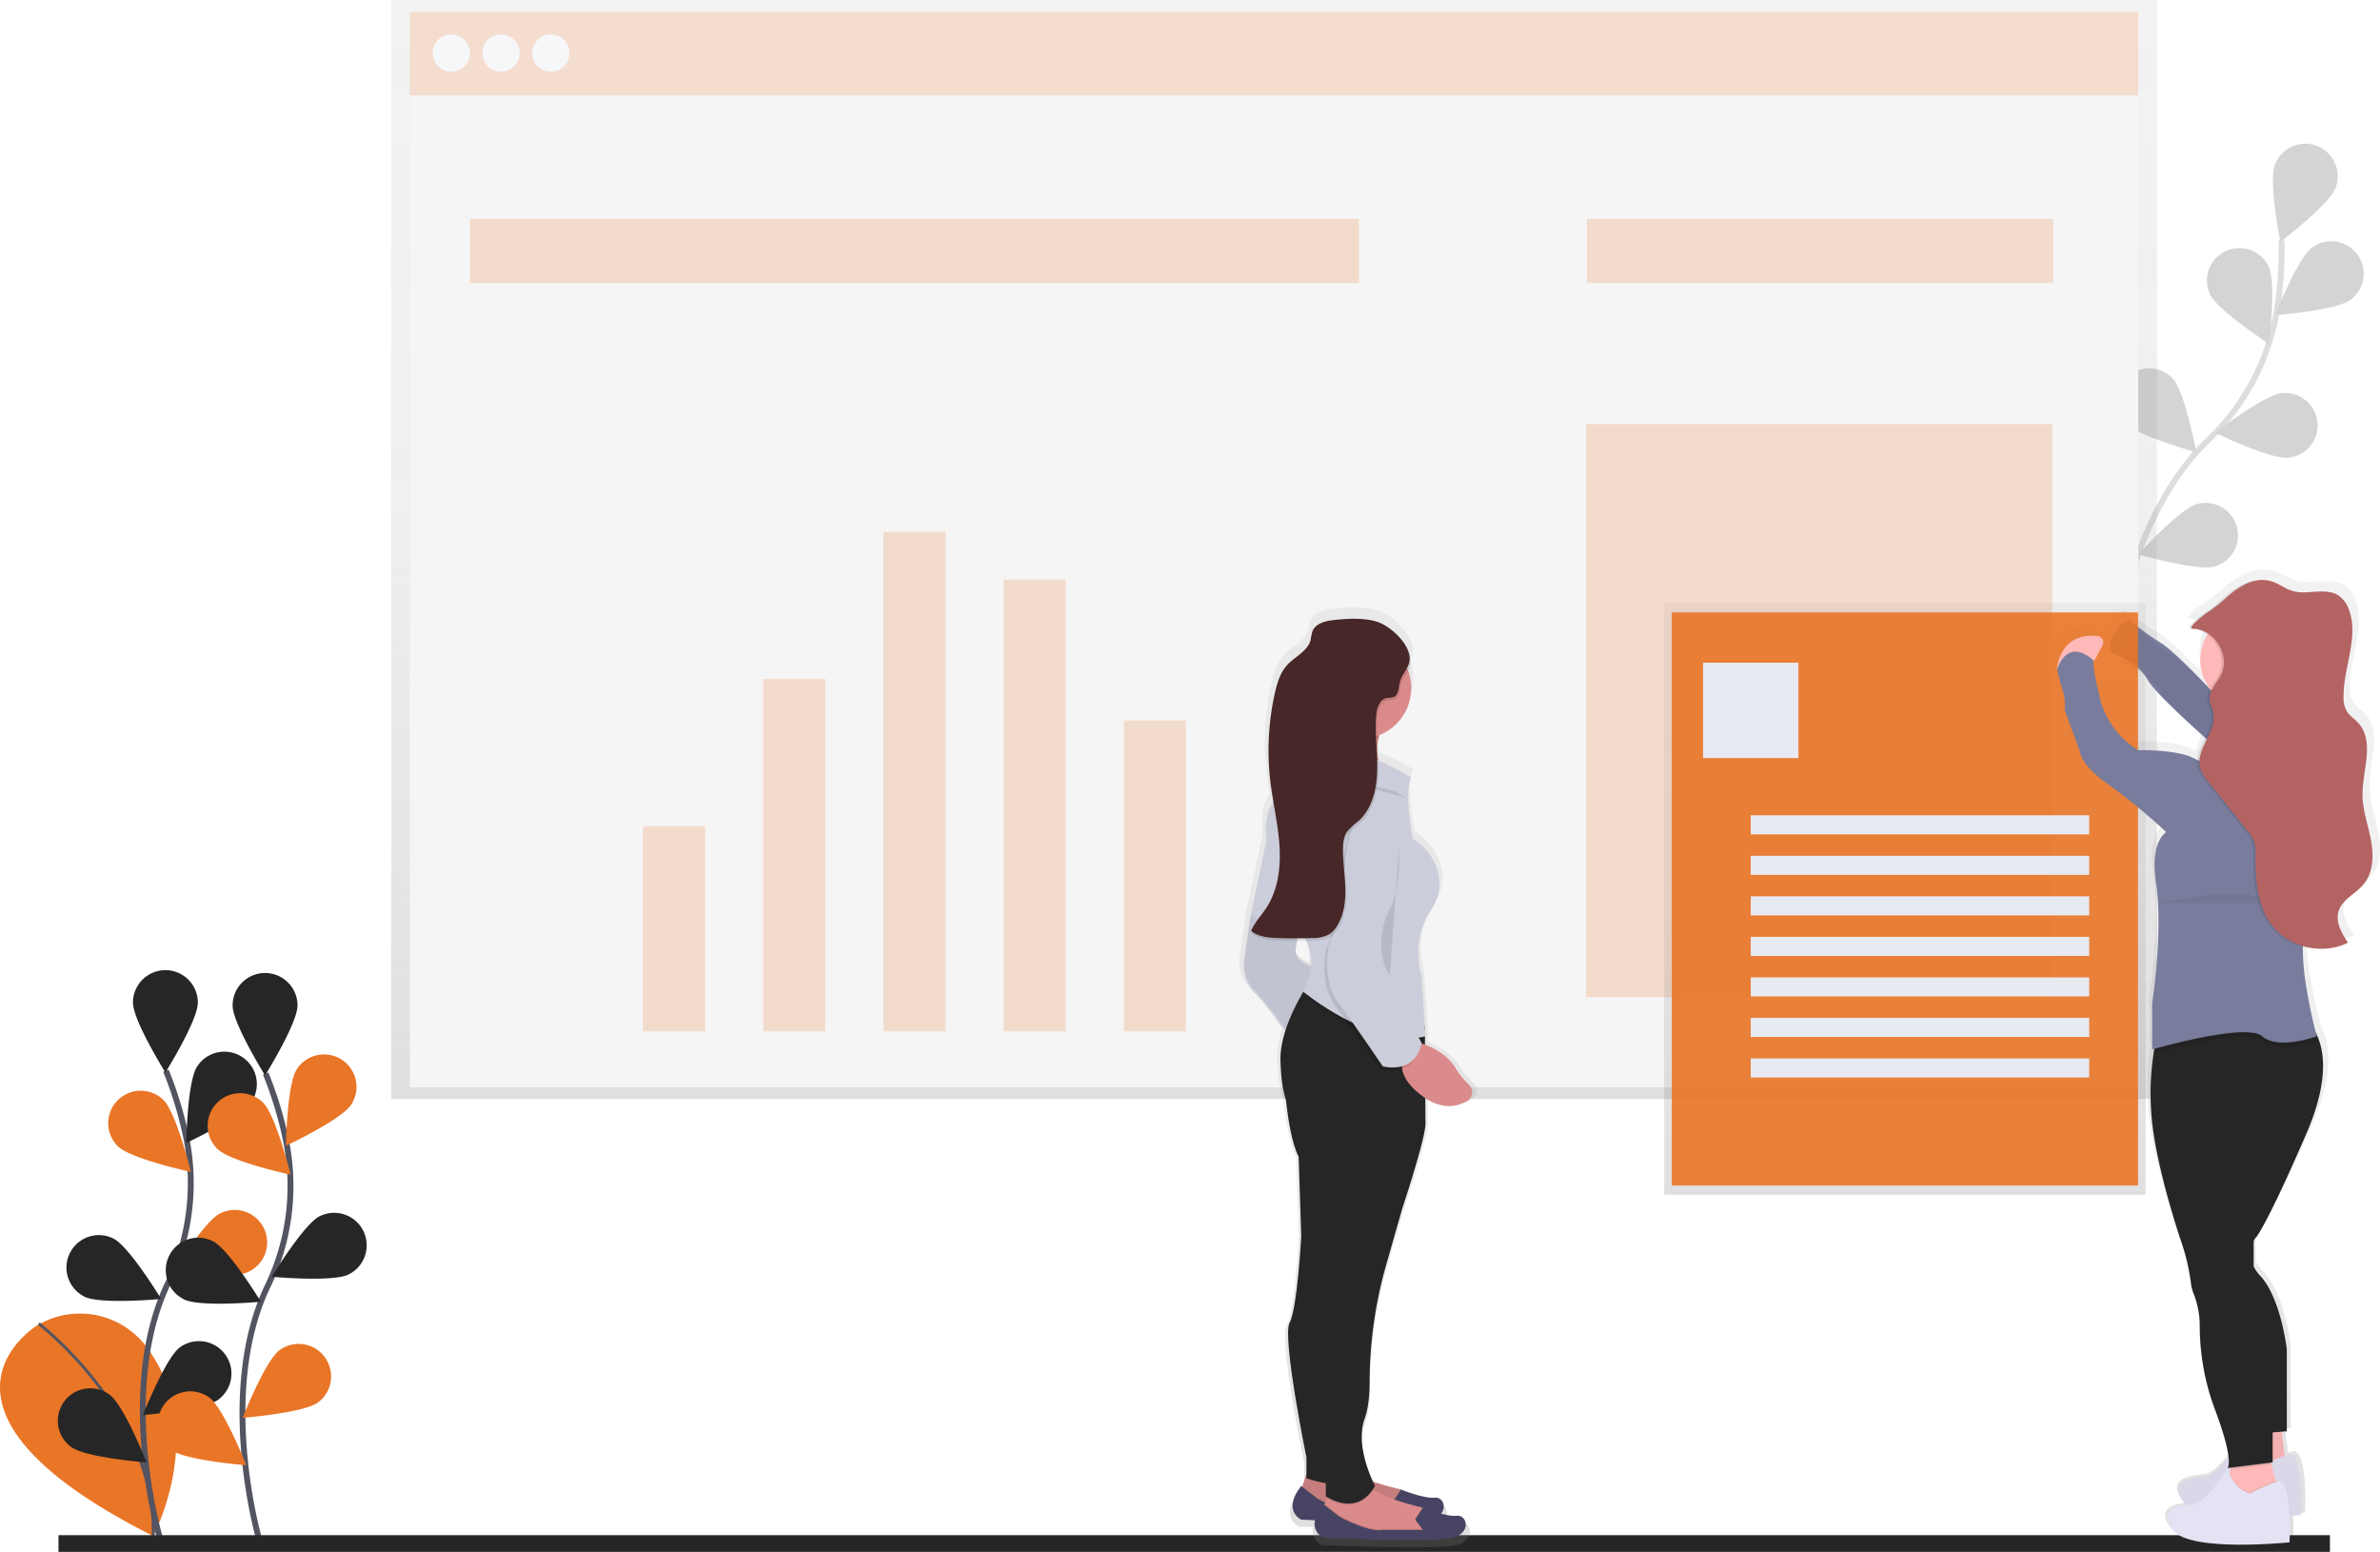 <svg xmlns="http://www.w3.org/2000/svg" xmlns:xlink="http://www.w3.org/1999/xlink" width="811.596" height="529.122" viewBox="0 0 811.596 529.122">
  <defs>
    <linearGradient id="linear-gradient" x1="0.5" y1="1" x2="0.5" gradientUnits="objectBoundingBox">
      <stop offset="0" stop-color="gray" stop-opacity="0.251"/>
      <stop offset="0.54" stop-color="gray" stop-opacity="0.122"/>
      <stop offset="1" stop-color="gray" stop-opacity="0.102"/>
    </linearGradient>
    <linearGradient id="linear-gradient-2" y2="0" xlink:href="#linear-gradient"/>
    <linearGradient id="linear-gradient-4" x1="16.117" x2="16.117" y2="0" xlink:href="#linear-gradient"/>
  </defs>
  <g id="Group_63" data-name="Group 63" transform="translate(-0.006 -71.389)">
    <g id="Group_33" data-name="Group 33" transform="translate(700.644 120.519)" opacity="0.2">
      <path id="Path_183" data-name="Path 183" d="M985.15,417.392s3.9-51.831,33.194-79.994a78.76,78.76,0,0,0,23.432-43.964,132.489,132.489,0,0,0,1.625-24.164" transform="translate(-966.032 -236.431)" fill="none" stroke="#535461" stroke-miterlimit="10" stroke-width="2"/>
      <path id="Path_184" data-name="Path 184" d="M1074.529,243.849c-2.162,5.689-18.775,18.377-18.775,18.377s-4.064-20.49-1.918-26.2a11.066,11.066,0,1,1,20.7,7.827Z" transform="translate(-978.774 -228.866)" fill="#272626"/>
      <path id="Path_185" data-name="Path 185" d="M1079.829,289.608c-4.917,3.625-25.749,5.218-25.749,5.218s7.713-19.417,12.631-23.042a11.062,11.062,0,1,1,13.118,17.816Z" transform="translate(-978.936 -236.498)" fill="#272626"/>
      <path id="Path_186" data-name="Path 186" d="M1053.943,355.346c-6.08.642-24.863-8.494-24.863-8.494s16.459-12.866,22.53-13.517a11.067,11.067,0,1,1,2.333,22.01Z" transform="translate(-974.256 -248.413)" fill="#272626"/>
      <path id="Path_187" data-name="Path 187" d="M1022.674,401.088c-5.885,1.626-25.944-4.17-25.944-4.17s14.045-15.443,19.93-17.125a11.064,11.064,0,0,1,6.015,21.295Z" transform="translate(-968.2 -257.044)" fill="#272626"/>
      <path id="Path_188" data-name="Path 188" d="M1026.588,288.259c2.593,5.535,20.133,16.882,20.133,16.882s2.5-20.742-.1-26.277a11.064,11.064,0,0,0-20.035,9.4Z" transform="translate(-973.593 -237.034)" fill="#272626"/>
      <path id="Path_189" data-name="Path 189" d="M990.548,341.479c4.129,4.5,24.262,10.087,24.262,10.087s-3.828-20.539-7.957-25.042a11.065,11.065,0,0,0-16.313,14.955Z" transform="translate(-966.496 -246.478)" fill="#272626"/>
      <path id="Path_190" data-name="Path 190" d="M963.393,398.914c3.308,5.137,22.213,14.037,22.213,14.037s-.3-20.889-3.609-26.009a11.066,11.066,0,0,0-18.6,11.989Z" transform="translate(-961.628 -257.511)" fill="#272626"/>
    </g>
    <path id="Path_191" data-name="Path 191" d="M164.14,87.83V462.523H766.25V87.83Z" transform="translate(-30.728 -16.441)" fill="url(#linear-gradient)"/>
    <rect id="Rectangle_125" data-name="Rectangle 125" width="589.39" height="28.618" transform="translate(139.776 75.347)" fill="#f6f7f9"/>
    <g id="Group_34" data-name="Group 34" transform="translate(139.776 75.347)" opacity="0.2">
      <rect id="Rectangle_126" data-name="Rectangle 126" width="589.39" height="28.618" fill="#e97526"/>
    </g>
    <rect id="Rectangle_127" data-name="Rectangle 127" width="589.39" height="338.159" transform="translate(139.776 103.965)" fill="#f5f5f5"/>
    <circle id="Ellipse_44" data-name="Ellipse 44" cx="6.364" cy="6.364" r="6.364" transform="translate(147.546 83.117)" fill="#f6f7f9"/>
    <circle id="Ellipse_45" data-name="Ellipse 45" cx="6.364" cy="6.364" r="6.364" transform="translate(164.501 83.117)" fill="#f6f7f9"/>
    <circle id="Ellipse_46" data-name="Ellipse 46" cx="6.364" cy="6.364" r="6.364" transform="translate(181.463 83.117)" fill="#f6f7f9"/>
    <g id="Group_35" data-name="Group 35" transform="translate(160.266 146.019)" opacity="0.2">
      <rect id="Rectangle_128" data-name="Rectangle 128" width="303.177" height="21.905" fill="#e97526"/>
    </g>
    <g id="Group_36" data-name="Group 36" transform="translate(541.177 146.019)" opacity="0.2">
      <rect id="Rectangle_129" data-name="Rectangle 129" width="159.005" height="21.905" fill="#e97526"/>
    </g>
    <g id="Group_37" data-name="Group 37" transform="translate(219.274 252.729)" opacity="0.2">
      <rect id="Rectangle_130" data-name="Rectangle 130" width="21.197" height="69.964" transform="translate(0 100.354)" fill="#e97526"/>
      <rect id="Rectangle_131" data-name="Rectangle 131" width="21.197" height="120.138" transform="translate(40.989 50.173)" fill="#e97526"/>
      <rect id="Rectangle_132" data-name="Rectangle 132" width="21.197" height="170.311" transform="translate(81.977)" fill="#e97526"/>
      <rect id="Rectangle_133" data-name="Rectangle 133" width="21.197" height="154.063" transform="translate(122.966 16.256)" fill="#e97526"/>
      <rect id="Rectangle_134" data-name="Rectangle 134" width="21.197" height="106.003" transform="translate(163.955 64.307)" fill="#e97526"/>
    </g>
    <g id="Group_38" data-name="Group 38" transform="translate(540.828 215.983)" opacity="0.2">
      <rect id="Rectangle_135" data-name="Rectangle 135" width="159.005" height="195.401" fill="#e97526"/>
    </g>
    <path id="Path_192" data-name="Path 192" d="M1071.624,496.8c-1.016-5.169-2.967-10.225-3.015-15.492-.073-8.55,4.478-18.483-1.5-24.8-1.365-1.439-3.194-2.512-4.21-4.194a9.231,9.231,0,0,1-1.057-4.73c-.1-9.973,5.4-20.1,2.1-29.553a10.045,10.045,0,0,0-3.771-5.259,10.941,10.941,0,0,0-6.4-1.431c-2.1,0-4.324.236-6.5.276a14.054,14.054,0,0,1-3.649-.48c-2.52-.715-4.657-2.365-7.152-3.178a11.687,11.687,0,0,0-4.064-.561c-5.462-.179-10.452,3.454-14.338,6.974a53.538,53.538,0,0,1-6.137,4.462c.325-.228-7.583,5.2-4.609,5.259a10.355,10.355,0,0,1,5.885,2.048,15.9,15.9,0,0,0,.813,18.434c-1.292-1.268-2.723-2.658-4.186-4.064-4.357-4.283-10.444-10.03-13.305-11.6A94.171,94.171,0,0,1,985.1,420.89s-8.737,4.877-6.047,11.647a27.193,27.193,0,0,1,3.747,1.471,7.016,7.016,0,0,0,.512,2.625,28.935,28.935,0,0,1,7.762,3.8,13.255,13.255,0,0,1,.748,1.162c1.162,2.032,4.779,5.73,9.2,9.843,3.1,3.113,7.193,6.836,11.265,10.42-1.227,2.438-2.52,4.877-2.747,7.315a9.01,9.01,0,0,1-.919-.423c-6.047-3.251-20.157-2.91-20.157-2.91s-11.761-6.145-14.11-20.051c0,0-2.349-8.412-1.682-10.672h-.041l.3-.065,2.82-5.112a2.26,2.26,0,0,0-1.853-3.316c-13.752-1.235-14.4,11.379-14.4,11.379h.122l-.041.106c1.682,8.087,3.024,7.437,2.69,13.907l5.372,14.232s.333,4.877,10.079,11.322,20.832,16.5,20.832,16.5-5.876,3.072-3.7,17.142c2.666,17.2-1.341,41.728-1.341,41.728v15.849l.748-.2c-.1.528-.187,1.089-.284,1.7a89.245,89.245,0,0,0-.463,24.066c2.016,16.825,10.079,39.826,10.079,39.826s3.024,8.087,3.7,14.557a13.417,13.417,0,0,0,.861,3.739,29.4,29.4,0,0,1,2.357,11.225,79.035,79.035,0,0,0,5.177,28.374c3.406,8.648,4.674,13.72,5.047,16.678-2.438,3.154-5.576,6.592-8.071,6.933-4.706.65-13.777,1.292-7.73,9.054a5.53,5.53,0,0,0,.7.74c-4.592.732-9.64,2.341-4.73,8.64,6.047,7.762,41.655,4.2,41.655,4.2s.228-4.316,0-9.054c2.5-.171,4.064-.325,4.064-.325s1.008-18.759-3.357-21.027a9.432,9.432,0,0,0-2.357.569c-.471-2.593-.813-5.82-1.057-8.2l1.731-.13v-.13h.106V671.756s-2.016-17.467-9.4-25.2a15.7,15.7,0,0,1-2.438-3.251l-.1-.2c.049-2.211.049-5.194,0-8.615l.106-.187c.13-.211.26-.4.382-.569a7.031,7.031,0,0,1,.553-.65l.106-.138h0s4.064-4.877,17.808-35.584c8.4-18.743,6.177-29.26,3.17-34.681-.634-2.438-1.959-7.9-3.617-17.255a67.656,67.656,0,0,1-.967-12.021,24.173,24.173,0,0,0,6.372.715,21.636,21.636,0,0,0,9.753-2.081c-2.195-3.2-4.487-6.957-3.381-10.639,1.252-4.194,6.21-6.12,9.071-9.5C1072.55,507.809,1072.639,501.973,1071.624,496.8Z" transform="translate(-260.586 -141.77)" fill="url(#linear-gradient-2)"/>
    <path id="Path_193" data-name="Path 193" d="M991.268,428.25s-8.339,4.812-5.771,11.55c0,0,8.664,2.568,12.192,8.981s30.8,29.512,30.8,29.512l19.913-9.94s-6.917-9.233-28.8-15.687c0,0-12.9-13.817-17.394-16.394A97.311,97.311,0,0,1,991.268,428.25Z" transform="translate(-265.361 -145.675)" fill="#797c9c"/>
    <path id="Path_194" data-name="Path 194" d="M996.268,433.25s-8.339,4.812-5.771,11.55c0,0,8.664,2.568,12.192,8.981s30.8,29.512,30.8,29.512l19.913-9.94s-6.917-9.233-28.8-15.687c0,0-12.9-13.817-17.394-16.394A97.307,97.307,0,0,1,996.268,433.25Z" transform="translate(-266.297 -146.611)" opacity="0.05"/>
    <path id="Path_195" data-name="Path 195" d="M112.3,723.482s-46.865,28.277,39.526,71.809c0,0,19.035-35.34-2.008-64.153A28.374,28.374,0,0,0,113,723.076Z" transform="translate(-99.6 -200.194)" fill="#e97526"/>
    <path id="Path_196" data-name="Path 196" d="M115.88,723.67s40.111,30.683,39.014,72.4" transform="translate(-102.647 -200.983)" fill="none" stroke="#535461" stroke-miterlimit="10" stroke-width="1"/>
    <path id="Path_197" data-name="Path 197" d="M165.307,776.729s-14.687-49.9,2.731-86.562a78.759,78.759,0,0,0,6.372-49.409,132.483,132.483,0,0,0-7-23.189" transform="translate(-110.817 -181.119)" fill="none" stroke="#535461" stroke-miterlimit="10" stroke-width="2"/>
    <path id="Path_198" data-name="Path 198" d="M177.514,586.451c0,6.112-11.062,23.831-11.062,23.831s-11.062-17.719-11.062-23.831a11.066,11.066,0,0,1,22.132,0Z" transform="translate(-110.044 -173.221)" fill="#272626"/>
    <path id="Path_199" data-name="Path 199" d="M199.988,626.748c-3.324,5.129-22.238,13.988-22.238,13.988s.341-20.889,3.666-26.009a11.064,11.064,0,1,1,18.572,12.029Z" transform="translate(-114.23 -179.641)" fill="#272626"/>
    <path id="Path_200" data-name="Path 200" d="M198.081,697.006c-5.454,2.755-26.261.813-26.261.813s10.843-17.881,16.3-20.612a11.065,11.065,0,1,1,9.965,19.759Z" transform="translate(-113.12 -192.062)" fill="#e97526"/>
    <path id="Path_201" data-name="Path 201" d="M185.331,750.922c-4.877,3.633-25.741,5.275-25.741,5.275s7.665-19.434,12.582-23.067a11.065,11.065,0,0,1,13.159,17.792Z" transform="translate(-110.83 -202.348)" fill="#272626"/>
    <path id="Path_202" data-name="Path 202" d="M148.392,644.971c4.381,4.259,24.806,8.672,24.806,8.672s-5-20.32-9.388-24.546a11.073,11.073,0,1,0-15.443,15.874Z" transform="translate(-108.101 -182.69)" fill="#e97526"/>
    <path id="Path_203" data-name="Path 203" d="M133.508,707.486c5.454,2.755,26.261.813,26.261.813s-10.843-17.881-16.3-20.612a11.065,11.065,0,0,0-9.965,19.759Z" transform="translate(-104.808 -194.024)" fill="#272626"/>
    <path id="Path_204" data-name="Path 204" d="M128.427,770.822c4.877,3.633,25.741,5.275,25.741,5.275s-7.665-19.434-12.582-23.067a11.065,11.065,0,1,0-13.159,17.792Z" transform="translate(-104.156 -206.073)" fill="#272626"/>
    <path id="Path_212" data-name="Path 212" d="M207.118,777.9s-14.687-49.864,2.755-86.561a78.759,78.759,0,0,0,6.372-49.409,132.482,132.482,0,0,0-7-23.189" transform="translate(-118.645 -181.338)" fill="none" stroke="#535461" stroke-miterlimit="10" stroke-width="2"/>
    <path id="Path_213" data-name="Path 213" d="M219.324,587.651c0,6.112-11.062,23.831-11.062,23.831S197.2,593.763,197.2,587.651a11.066,11.066,0,0,1,22.132,0Z" transform="translate(-117.871 -173.446)" fill="#272626"/>
    <path id="Path_214" data-name="Path 214" d="M241.808,627.908c-3.324,5.129-22.238,13.988-22.238,13.988s.341-20.889,3.666-26.009a11.064,11.064,0,1,1,18.572,12.029Z" transform="translate(-122.059 -179.858)" fill="#e97526"/>
    <path id="Path_215" data-name="Path 215" d="M239.891,698.166c-5.454,2.755-26.261.813-26.261.813s10.843-17.881,16.3-20.612a11.083,11.083,0,1,1,9.965,19.8Z" transform="translate(-120.947 -192.279)" fill="#272626"/>
    <path id="Path_216" data-name="Path 216" d="M227.141,752.092c-4.877,3.633-25.741,5.275-25.741,5.275s7.665-19.434,12.582-23.067a11.065,11.065,0,0,1,13.159,17.792Z" transform="translate(-118.657 -202.567)" fill="#e97526"/>
    <path id="Path_217" data-name="Path 217" d="M190.222,646.131c4.381,4.259,24.806,8.672,24.806,8.672s-5-20.32-9.388-24.546A11.073,11.073,0,1,0,190.2,646.131Z" transform="translate(-115.933 -182.907)" fill="#e97526"/>
    <path id="Path_218" data-name="Path 218" d="M175.318,708.646c5.454,2.755,26.261.813,26.261.813s-10.843-17.881-16.3-20.612a11.065,11.065,0,1,0-9.965,19.759Z" transform="translate(-112.635 -194.241)" fill="#272626"/>
    <path id="Path_219" data-name="Path 219" d="M170.237,771.992c4.877,3.633,25.741,5.275,25.741,5.275S188.313,757.833,183.4,754.2a11.065,11.065,0,0,0-13.159,17.792Z" transform="translate(-111.983 -206.292)" fill="#e97526"/>
    <rect id="Rectangle_136" data-name="Rectangle 136" width="774.583" height="5.689" transform="translate(19.947 594.822)" fill="#272626"/>
    <rect id="Rectangle_137" data-name="Rectangle 137" width="164.158" height="201.733" transform="translate(567.511 277.023)" fill="url(#linear-gradient)"/>
    <rect id="Rectangle_138" data-name="Rectangle 138" width="159.005" height="195.401" transform="translate(570.088 280.193)" fill="#e97526" opacity="0.89"/>
    <rect id="Rectangle_139" data-name="Rectangle 139" width="32.511" height="32.511" transform="translate(580.768 297.343)" fill="#e8eaf1"/>
    <rect id="Rectangle_140" data-name="Rectangle 140" width="115.415" height="6.502" transform="translate(597.024 349.361)" fill="#e8eaf1"/>
    <rect id="Rectangle_141" data-name="Rectangle 141" width="115.415" height="6.502" transform="translate(597.024 363.178)" fill="#e8eaf1"/>
    <rect id="Rectangle_142" data-name="Rectangle 142" width="115.415" height="6.502" transform="translate(597.024 376.996)" fill="#e8eaf1"/>
    <rect id="Rectangle_143" data-name="Rectangle 143" width="115.415" height="6.502" transform="translate(597.024 390.813)" fill="#e8eaf1"/>
    <rect id="Rectangle_144" data-name="Rectangle 144" width="115.415" height="6.502" transform="translate(597.024 404.63)" fill="#e8eaf1"/>
    <rect id="Rectangle_145" data-name="Rectangle 145" width="115.415" height="6.502" transform="translate(597.024 418.448)" fill="#e8eaf1"/>
    <rect id="Rectangle_146" data-name="Rectangle 146" width="115.415" height="6.502" transform="translate(597.024 432.265)" fill="#e8eaf1"/>
    <path id="Path_220" data-name="Path 220" d="M1053.917,764.89s.959,14.11,2.568,15.719-14.435,2.568-14.435,2.568l2.243-18.288Z" transform="translate(-276.041 -208.7)" fill="#ffb9b9"/>
    <path id="Path_221" data-name="Path 221" d="M1053.917,764.89s.959,14.11,2.568,15.719-14.435,2.568-14.435,2.568l2.243-18.288Z" transform="translate(-276.041 -208.7)" opacity="0.05"/>
    <path id="Path_222" data-name="Path 222" d="M1052.135,777.275s-2.243,0-10.266,4.17c0,0-5.454-.959-7.7-8.664,0,0-6.738,11.55-11.225,12.192s-13.151,1.284-7.38,8.981,39.778,4.17,39.778,4.17S1056.3,779.518,1052.135,777.275Z" transform="translate(-270.724 -210.177)" fill="#e4e2f3"/>
    <path id="Path_223" data-name="Path 223" d="M1052.135,777.275s-2.243,0-10.266,4.17c0,0-5.454-.959-7.7-8.664,0,0-6.738,11.55-11.225,12.192s-13.151,1.284-7.38,8.981,39.778,4.17,39.778,4.17S1056.3,779.518,1052.135,777.275Z" transform="translate(-270.724 -210.177)" opacity="0.05"/>
    <path id="Path_224" data-name="Path 224" d="M1051.155,789.032l-2.243,6.1-14.752-4.17.813-6.047.2-1.463.561-4.064s12.509-3.21,12.509-1.625a24.883,24.883,0,0,0,.813,3.909c.512,1.975,1.154,4.218,1.626,5.689C1050.96,788.39,1051.155,789.032,1051.155,789.032Z" transform="translate(-274.563 -211.027)" fill="#ffb9b9"/>
    <path id="Path_225" data-name="Path 225" d="M1041.207,671.35a8.77,8.77,0,0,0,0,8.941,15.541,15.541,0,0,0,2.308,3.194c7.055,7.7,8.981,25.017,8.981,25.017v27.9l-4.812.366-7.7.593-11.55-47.475s-6.738-34.641-3.527-40.737,6.1-44.264,6.1-44.264l2.666-2.755,6.315-6.543h18.288a12.3,12.3,0,0,1,3.56,3.975c3.072,5.08,5.828,15.646-2.593,35.153-13.151,30.471-17,35.283-17,35.283a7.389,7.389,0,0,0-1.032,1.349Z" transform="translate(-272.669 -177.004)" fill="#272626"/>
    <path id="Path_227" data-name="Path 227" d="M1049.331,781.709l-13.891,1.739.561-4.064s12.509-3.21,12.509-1.625A24.883,24.883,0,0,0,1049.331,781.709Z" transform="translate(-274.803 -211.027)" opacity="0.1"/>
    <path id="Path_228" data-name="Path 228" d="M1036.116,629.126s.813,25.253.927,41.119v8.941a19.791,19.791,0,0,1-.26,3.519c-.959,2.885.959,9.3.959,9.3a92.585,92.585,0,0,1,5.771,39.778v14.11l-15.394,1.926s2.568-1.926-4.495-20.531a81.084,81.084,0,0,1-4.95-28.139,30.115,30.115,0,0,0-2.251-11.135,13.736,13.736,0,0,1-.813-3.706,73.622,73.622,0,0,0-3.528-14.435s-7.7-22.758-9.623-39.453a91.847,91.847,0,0,1,.447-23.863,59.544,59.544,0,0,1,1.154-5.966s31.357-19.734,43.2-6.1a15.445,15.445,0,0,1,2.674,4.495,29.638,29.638,0,0,1,1.512,5C1055.127,622.071,1036.116,629.126,1036.116,629.126Z" transform="translate(-268.521 -175.899)" fill="#272626"/>
    <circle id="Ellipse_47" data-name="Ellipse 47" cx="16.361" cy="16.361" r="16.361" transform="translate(750.282 280.014)" fill="#ffb9b9"/>
    <path id="Path_229" data-name="Path 229" d="M1031.541,455.551s6.738,18.922,0,28.87,21.49,6.738,21.49,6.738l10.908-13.151s-12.834,0-13.476-22.457S1031.541,455.551,1031.541,455.551Z" transform="translate(-273.879 -148.918)" fill="#ffb9b9"/>
    <path id="Path_230" data-name="Path 230" d="M1058.812,602.18a42.1,42.1,0,0,1-7.144,1.788c-3.991.618-8.7.642-11.46-1.788-1.625-1.439-5.689-1.626-10.493-1.154-10.184.975-23.961,4.771-26.594,5.519a59.6,59.6,0,0,1,1.154-5.966s31.357-19.734,43.2-6.1h6.844a12.3,12.3,0,0,1,3.56,3.975C1058.471,601.01,1058.812,602.18,1058.812,602.18Z" transform="translate(-268.752 -175.898)" opacity="0.1"/>
    <path id="Path_231" data-name="Path 231" d="M1051.155,790.781l-2.243,6.1-14.752-4.17.813-6.047c2.536,5.608,6.86,6.372,6.86,6.372a52.329,52.329,0,0,1,8.827-3.869C1050.96,790.139,1051.155,790.781,1051.155,790.781Z" transform="translate(-274.563 -212.775)" opacity="0.1"/>
    <path id="Path_232" data-name="Path 232" d="M1047.385,788.725s-2.243,0-10.265,4.17c0,0-5.454-.959-7.7-8.664,0,0-6.738,11.55-11.225,12.192s-13.151,1.284-7.38,8.981,39.778,4.17,39.778,4.17S1051.555,790.968,1047.385,788.725Z" transform="translate(-269.834 -212.321)" fill="#e4e2f3"/>
    <path id="Path_233" data-name="Path 233" d="M962.62,446.464s.626-12.492,13.752-11.273a2.243,2.243,0,0,1,1.772,3.251l-2.69,5.064Z" transform="translate(-261.17 -146.959)" fill="#ffb9b9"/>
    <path id="Path_234" data-name="Path 234" d="M1038.417,481.147s-15.719-2.568-19.889-5.771c0,0-3.21,6.1-8.981,2.885s-19.247-2.885-19.247-2.885a29.089,29.089,0,0,1-13.476-19.889s-2.243-8.339-1.626-10.566c0,0-8.339-8.664-12.509,2.885,1.626,8.022,2.885,7.38,2.568,13.817l5.129,14.11s.317,4.812,9.623,11.225A205.77,205.77,0,0,1,999.9,503.32s-5.616,3.048-3.528,17c2.552,17.068-1.284,41.379-1.284,41.379v15.719s32.081-9.3,37.526-4.495,18.6,0,18.6,0a179.183,179.183,0,0,1-3.853-18.6,81.544,81.544,0,0,1,.317-26.009s8.339-22.132,12.192-31.113-2.885-21.132-9.623-25.66-9.241-1.8-9.241-1.8S1052.852,478.262,1038.417,481.147Z" transform="translate(-261.183 -148.212)" fill="#797c9c"/>
    <path id="Path_235" data-name="Path 235" d="M1005.15,546.523s2.56-.618,15.386-2.544,35.283,2.568,35.283,2.568" transform="translate(-269.132 -167.252)" opacity="0.05"/>
    <path id="Path_236" data-name="Path 236" d="M1018.642,428.36c7.315.154,12.728,9.176,9.485,15.687-1.422,2.861-4.178,5.381-3.893,8.559.13,1.447.9,2.755,1.235,4.17,1.536,6.5-6.242,12.59-4.462,19.011a13.728,13.728,0,0,0,2.78,4.657l13.508,17.02a12.785,12.785,0,0,1,2.016,3.121,13.164,13.164,0,0,1,.585,5c-.065,8.128.463,16.849,5.259,23.441,5.763,7.917,17.508,10.761,26.245,6.348-2.1-3.178-4.283-6.9-3.251-10.566,1.195-4.153,5.925-6.071,8.656-9.42,3.3-4.064,3.381-9.835,2.438-14.963s-2.837-10.144-2.877-15.362c-.065-8.477,4.275-18.328-1.439-24.587-1.308-1.431-3.048-2.487-4.023-4.161a9.453,9.453,0,0,1-1.008-4.7c-.089-9.883,5.153-19.938,2.008-29.309a9.955,9.955,0,0,0-3.6-5.218c-4.454-3-10.631-.089-15.784-1.626-2.438-.707-4.446-2.349-6.827-3.154-6.421-2.17-12.362,2.186-16.8,6.364a51.175,51.175,0,0,1-5.86,4.422C1023.348,422.922,1015.8,428.3,1018.642,428.36Z" transform="translate(-271.538 -142.583)" opacity="0.1"/>
    <path id="Path_237" data-name="Path 237" d="M1019.642,428.36c7.315.154,12.728,9.176,9.485,15.687-1.422,2.861-4.178,5.381-3.893,8.559.13,1.447.9,2.755,1.235,4.17,1.536,6.5-6.242,12.59-4.462,19.011a13.726,13.726,0,0,0,2.78,4.657l13.508,17.02a12.785,12.785,0,0,1,2.016,3.121,13.159,13.159,0,0,1,.585,5c-.065,8.128.463,16.849,5.259,23.441,5.763,7.917,17.507,10.761,26.245,6.348-2.1-3.178-4.283-6.9-3.251-10.566,1.195-4.153,5.925-6.071,8.656-9.42,3.3-4.064,3.381-9.835,2.438-14.963s-2.837-10.144-2.877-15.362c-.065-8.477,4.275-18.328-1.439-24.587-1.309-1.431-3.048-2.487-4.023-4.161a9.455,9.455,0,0,1-1.008-4.7c-.089-9.883,5.153-19.938,2.007-29.309a9.957,9.957,0,0,0-3.6-5.218c-4.454-3-10.631-.089-15.784-1.626-2.438-.707-4.446-2.349-6.827-3.154-6.421-2.17-12.362,2.186-16.8,6.364a51.2,51.2,0,0,1-5.86,4.422C1024.348,422.922,1016.8,428.3,1019.642,428.36Z" transform="translate(-271.725 -142.583)" fill="#b36362"/>
    <path id="Path_238" data-name="Path 238" d="M699.307,585.212a28.19,28.19,0,0,1-4.8-5.893c-2.812-4.422-7.518-6.8-10.745-7.99v-1.439h.2l-.089-1.333h.089l-.228-3.527h0L682.58,547.41s-4.145-11.81,3.17-22.62.455-21.181-6.421-25.237c0,0-3.251-17.125-.455-21.181a118.062,118.062,0,0,0-11.542-5.876q-.089-.317-.171-.65c-.073-1.626-.171-3.194-.26-4.787a17.517,17.517,0,0,1,.455-2.438q.134-.5.293-1.024a17.581,17.581,0,0,0,11.225-16.3,17.263,17.263,0,0,0-1.089-6.047,7.7,7.7,0,0,0,.813-1.918,7.827,7.827,0,0,0-1.089-5.624c-1.821-4.064-6.413-7.778-9.753-9.136-4.771-1.951-11.956-1.487-16.922-.894-2.788.333-5.974,1.276-6.982,3.853a26.689,26.689,0,0,0-.634,2.967c-1.04,3.934-5.551,5.771-8.339,8.778-2.438,2.658-3.544,6.25-4.34,9.753a90.047,90.047,0,0,0-1.626,30.618c.285,2.357.658,4.7,1.057,7.039-1.674,2.357-3.186,6.5-2.5,13.817l-5.5,26.139-2.292,15.321a13.4,13.4,0,0,0,4.129,11.72c3.511,3.446,7.77,9.274,10.4,13.053a31.081,31.081,0,0,0-1.674,10.387c.057,1.626.146,3.162.26,4.641a41.319,41.319,0,0,0,1.756,9.185c.642,6.291,1.918,14.338,4.405,19.507l.918,27.488s-1.374,25.237-4.129,30.195,5.966,46.873,5.966,46.873v5.86l-1.471,4.291-.366-.276c-6.884,8.567,0,11.72,0,11.72s1.869.089,4.877.2a5.535,5.535,0,0,0,2.934,6.1s39.014,1.8,45.89,0,5.047-8.128,1.374-7.665a16.785,16.785,0,0,1-5.494-.723c2.146-2.512.431-5.917-2.3-5.584-3.674.447-11.932-2.82-11.932-2.82v.057a6.2,6.2,0,0,0-.813-.244,92.059,92.059,0,0,1-9.079-2.56c-1.772-3.8-5.852-14-2.926-21.945,1.325-3.576,1.756-8.339,1.756-12.956a147.992,147.992,0,0,1,6.039-41.111l5.5-18.913s7.8-22.986,8.258-29.26l-.065-9.2c6.454,4.153,11.574,2.893,14.85.967a3.536,3.536,0,0,0,.569-5.738ZM638.063,537.4c.154-.658.284-1.382.4-2.138h3.251a16.743,16.743,0,0,1,1.625,8.867C640.851,543.322,637.129,541.387,638.063,537.4Z" transform="translate(-196.94 -144.722)" fill="url(#linear-gradient-4)"/>
    <path id="Path_239" data-name="Path 239" d="M647.294,786.032l-1.764,5.3,5.738,5.738,18.987,4.413,13.687-1.325-.886-4.877h0a5.861,5.861,0,0,0-4.348-4.275c-5.625-1.325-16.353-4.332-18.613-8.526Z" transform="translate(-201.806 -211.993)" fill="#db8b8b"/>
    <path id="Path_240" data-name="Path 240" d="M647.294,786.032l-1.764,5.3,5.738,5.738,18.987,4.413,13.687-1.325-.886-4.877h0a5.861,5.861,0,0,0-4.348-4.275c-5.625-1.325-16.353-4.332-18.613-8.526Z" transform="translate(-201.806 -211.993)" opacity="0.1"/>
    <path id="Path_241" data-name="Path 241" d="M678.849,800.582l-2.65-3.536,2.65-4.064s7.949,3.21,11.477,2.763,5.3,5.738-1.325,7.51-44.159,0-44.159,0-6.624-3.089,0-11.477l5.738,4.413s9.753,5.3,14.573,4.413Z" transform="translate(-201.126 -213.734)" fill="#474463"/>
    <path id="Path_242" data-name="Path 242" d="M693.156,807.776,679.469,809.1l-18.97-4.446-5.738-5.69.471-1.406.658-1.967.642-1.926,12.8-3.536a7.933,7.933,0,0,0,2.593,2.6c4.161,2.845,11.631,4.877,16.012,5.925a4.6,4.6,0,0,1,.545.163,5.836,5.836,0,0,1,3.8,4.113Z" transform="translate(-203.534 -213.425)" fill="#db8b8b"/>
    <path id="Path_243" data-name="Path 243" d="M693.156,809.487l-13.687,1.325-18.97-4.446-5.738-5.69.471-1.406,5.275,4.064s9.753,5.3,14.573,4.413h13.687l-2.65-3.536,2.381-3.674a5.836,5.836,0,0,1,3.8,4.113Z" transform="translate(-203.534 -215.136)" opacity="0.1"/>
    <path id="Path_244" data-name="Path 244" d="M688.079,808.182l-2.65-3.536,2.65-4.064s7.949,3.211,11.477,2.763,5.3,5.738-1.325,7.51-44.159,0-44.159,0-6.624-3.089,0-11.477l5.738,4.413s9.753,5.3,14.573,4.413Z" transform="translate(-202.854 -215.157)" fill="#474463"/>
    <path id="Path_245" data-name="Path 245" d="M678.117,489.73s-21.2,2.211-18.1-6.624a15.9,15.9,0,0,0,.65-7.795,21.611,21.611,0,0,0-3.747-8.981l19.873,3.089a24.885,24.885,0,0,0-2.69,6.38C671.737,485.17,678.117,489.73,678.117,489.73Z" transform="translate(-203.938 -152.805)" fill="#db8b8b"/>
    <path id="Path_246" data-name="Path 246" d="M638.46,619s.439,18.987,4.877,28.261l.886,26.936s-1.325,24.725-3.974,29.585,5.738,45.922,5.738,45.922v7.063s14.11,5.283,18.109-.894l-3.975-52.547,1.764-72.858Z" transform="translate(-200.482 -181.387)" fill="#272626"/>
    <path id="Path_248" data-name="Path 248" d="M626.45,544l-2.65,7.063-2.211,15.012a13.281,13.281,0,0,0,3.975,11.477c5.3,5.3,12.362,16.337,12.362,16.337l8.388-25.2s-8.388-1.325-7.063-7.063.886-16.337.886-16.337Z" transform="translate(-197.299 -167.346)" fill="#cbcdda"/>
    <path id="Path_249" data-name="Path 249" d="M626.45,543l-2.65,7.063-2.211,15.012a13.281,13.281,0,0,0,3.975,11.477c5.3,5.3,12.362,16.337,12.362,16.337l8.388-25.2s-8.388-1.325-7.063-7.063.886-16.337.886-16.337Z" transform="translate(-197.299 -167.158)" opacity="0.05"/>
    <path id="Path_250" data-name="Path 250" d="M672.184,792.709c-5.69,8.941-14.476,3.861-16.044,2.853l.642-1.926,12.8-3.536A7.932,7.932,0,0,0,672.184,792.709Z" transform="translate(-203.792 -213.42)" opacity="0.1"/>
    <path id="Path_251" data-name="Path 251" d="M686.287,628.881c-.439,6.185-7.949,28.7-7.949,28.7l-5.291,18.531a147.447,147.447,0,0,0-5.82,40.314c0,4.519-.415,9.185-1.691,12.688-3.536,9.753,3.536,22.961,3.536,22.961-6.185,11.038-16.776,3.536-16.776,3.536v-7.063s-8.388-38.412-6.185-45.922S649.2,674.8,649.2,674.8V638.155a41.59,41.59,0,0,1-12.119-26.367c-.106-1.447-.187-2.967-.244-4.543-.358-9.965,6.453-21.644,9.111-25.806.642-1.008,1.04-1.569,1.04-1.569L686,595.313h.089v4.852Z" transform="translate(-200.176 -174.061)" fill="#272626"/>
    <path id="Path_252" data-name="Path 252" d="M676.8,469.419a24.89,24.89,0,0,0-2.69,6.38,17.28,17.28,0,0,1-13.435-.488,21.612,21.612,0,0,0-3.747-8.981Z" transform="translate(-203.94 -152.805)" opacity="0.1"/>
    <circle id="Ellipse_48" data-name="Ellipse 48" cx="17.223" cy="17.223" r="17.223" transform="translate(446.805 288.792)" fill="#db8b8b"/>
    <path id="Path_253" data-name="Path 253" d="M688.018,600.181h-.187c-18.515,3.8-41.761-15.492-41.761-15.492a22.89,22.89,0,0,0,1.626-3.251c.642-1.008,1.04-1.569,1.04-1.569l39.014,15.443.1,1.544Z" transform="translate(-201.907 -174.061)" opacity="0.1"/>
    <path id="Path_254" data-name="Path 254" d="M679.089,492.191s-24.725-15.012-32.674-8.835l-11.038,14.126s-7.063,2.211-5.738,16.337l-5.3,25.611,15.9,3.975s9.274,8.835,1.764,21.636c0,0,23.4,19.426,41.948,15.443l-1.365-20.734s-3.975-11.477,3.089-22.075.439-20.75-6.185-24.725C679.536,512.95,676.439,496.166,679.089,492.191Z" transform="translate(-197.839 -155.713)" fill="#cbcdda"/>
    <path id="Path_255" data-name="Path 255" d="M692.286,605.4s9.274,1.764,13.687,8.835a27.521,27.521,0,0,0,4.625,5.771,3.5,3.5,0,0,1-.545,5.584c-3.5,2.105-9.217,3.406-16.434-2.528C681.248,612.91,692.286,605.4,692.286,605.4Z" transform="translate(-209.71 -178.841)" fill="#db8b8b"/>
    <path id="Path_256" data-name="Path 256" d="M672.521,504.823s-8.835-.886-11.038,22.075-5.738,28.26-5.738,28.26-2.211,11.924,3.089,18.987,15.443,22.075,15.443,22.075,11.038,3.089,13.248-7.949l-13.687-25.611s-2.211-8.835,3.089-15.012S686.208,500.4,672.521,504.823Z" transform="translate(-203.632 -159.949)" opacity="0.1"/>
    <path id="Path_257" data-name="Path 257" d="M673.611,503.194s-8.835-.886-11.038,22.075-5.738,28.26-5.738,28.26-2.211,11.924,3.089,18.987,15.443,22.075,15.443,22.075,11.038,3.089,13.248-7.949l-13.687-25.611s-2.2-8.827,3.089-14.98S687.3,498.772,673.611,503.194Z" transform="translate(-203.836 -159.644)" fill="#cbcdda"/>
    <path id="Path_258" data-name="Path 258" d="M685.142,523.64s.886,13.687-3.089,21.2-3.975,17.223,0,22.522" transform="translate(-208.085 -163.534)" opacity="0.1"/>
    <path id="Path_259" data-name="Path 259" d="M682.751,501.27s-3.536-3.536-13.687-3.975-14.573-3.536-14.573-3.536" transform="translate(-203.483 -157.94)" opacity="0.1"/>
    <path id="Path_260" data-name="Path 260" d="M652.637,429.594c-2.682.333-5.746,1.252-6.714,3.771a26.594,26.594,0,0,0-.61,2.91c-1,3.861-5.34,5.689-8.022,8.6-2.365,2.6-3.406,6.12-4.178,9.558a89.8,89.8,0,0,0-1.552,30c.862,7.315,2.625,14.533,3.113,21.888s-.406,15.093-4.43,21.271c-1.731,2.658-4.007,4.991-5.234,7.917,2.536,2.056,6.023,2.349,9.29,2.438q5.689.2,11.379,0a12.146,12.146,0,0,0,5.8-1.2,8.94,8.94,0,0,0,3.04-3.251c2.17-3.69,2.723-8.128,2.625-12.4s-.772-8.526-.813-12.809c-.041-2.333.138-4.8,1.479-6.714a21.463,21.463,0,0,1,3.7-3.422c4.73-4.186,6.348-10.908,6.5-17.223s-.886-12.639-.349-18.93c.211-2.438,1.13-5.421,3.552-5.9a13.669,13.669,0,0,0,2.308-.293c1.943-.748,1.756-3.487,2.308-5.494.626-2.251,2.544-3.991,3.089-6.267,1.268-5.34-5.527-11.72-9.981-13.582C664.357,428.553,657.448,429.017,652.637,429.594Z" transform="translate(-197.964 -145.833)" opacity="0.1"/>
    <path id="Path_261" data-name="Path 261" d="M652.137,428.5c-2.682.333-5.746,1.252-6.714,3.771a26.576,26.576,0,0,0-.609,2.91c-1,3.861-5.34,5.689-8.022,8.6-2.365,2.6-3.406,6.12-4.178,9.558a89.8,89.8,0,0,0-1.552,30c.862,7.315,2.625,14.533,3.113,21.888s-.406,15.093-4.43,21.271c-1.731,2.658-4.007,4.99-5.234,7.917,2.536,2.056,6.023,2.349,9.29,2.438q5.689.2,11.379,0a12.147,12.147,0,0,0,5.8-1.2,8.941,8.941,0,0,0,3.04-3.251c2.17-3.69,2.723-8.128,2.625-12.395s-.772-8.526-.813-12.809c-.041-2.333.138-4.8,1.479-6.714a21.463,21.463,0,0,1,3.7-3.422c4.73-4.186,6.348-10.908,6.5-17.223s-.886-12.639-.349-18.93c.211-2.438,1.13-5.421,3.552-5.9a13.666,13.666,0,0,0,2.308-.293c1.943-.748,1.756-3.487,2.308-5.494.626-2.251,2.544-3.991,3.089-6.267,1.268-5.34-5.527-11.72-9.981-13.582C663.824,427.463,656.916,427.918,652.137,428.5Z" transform="translate(-197.87 -145.628)" fill="#472727"/>
  </g>
</svg>
